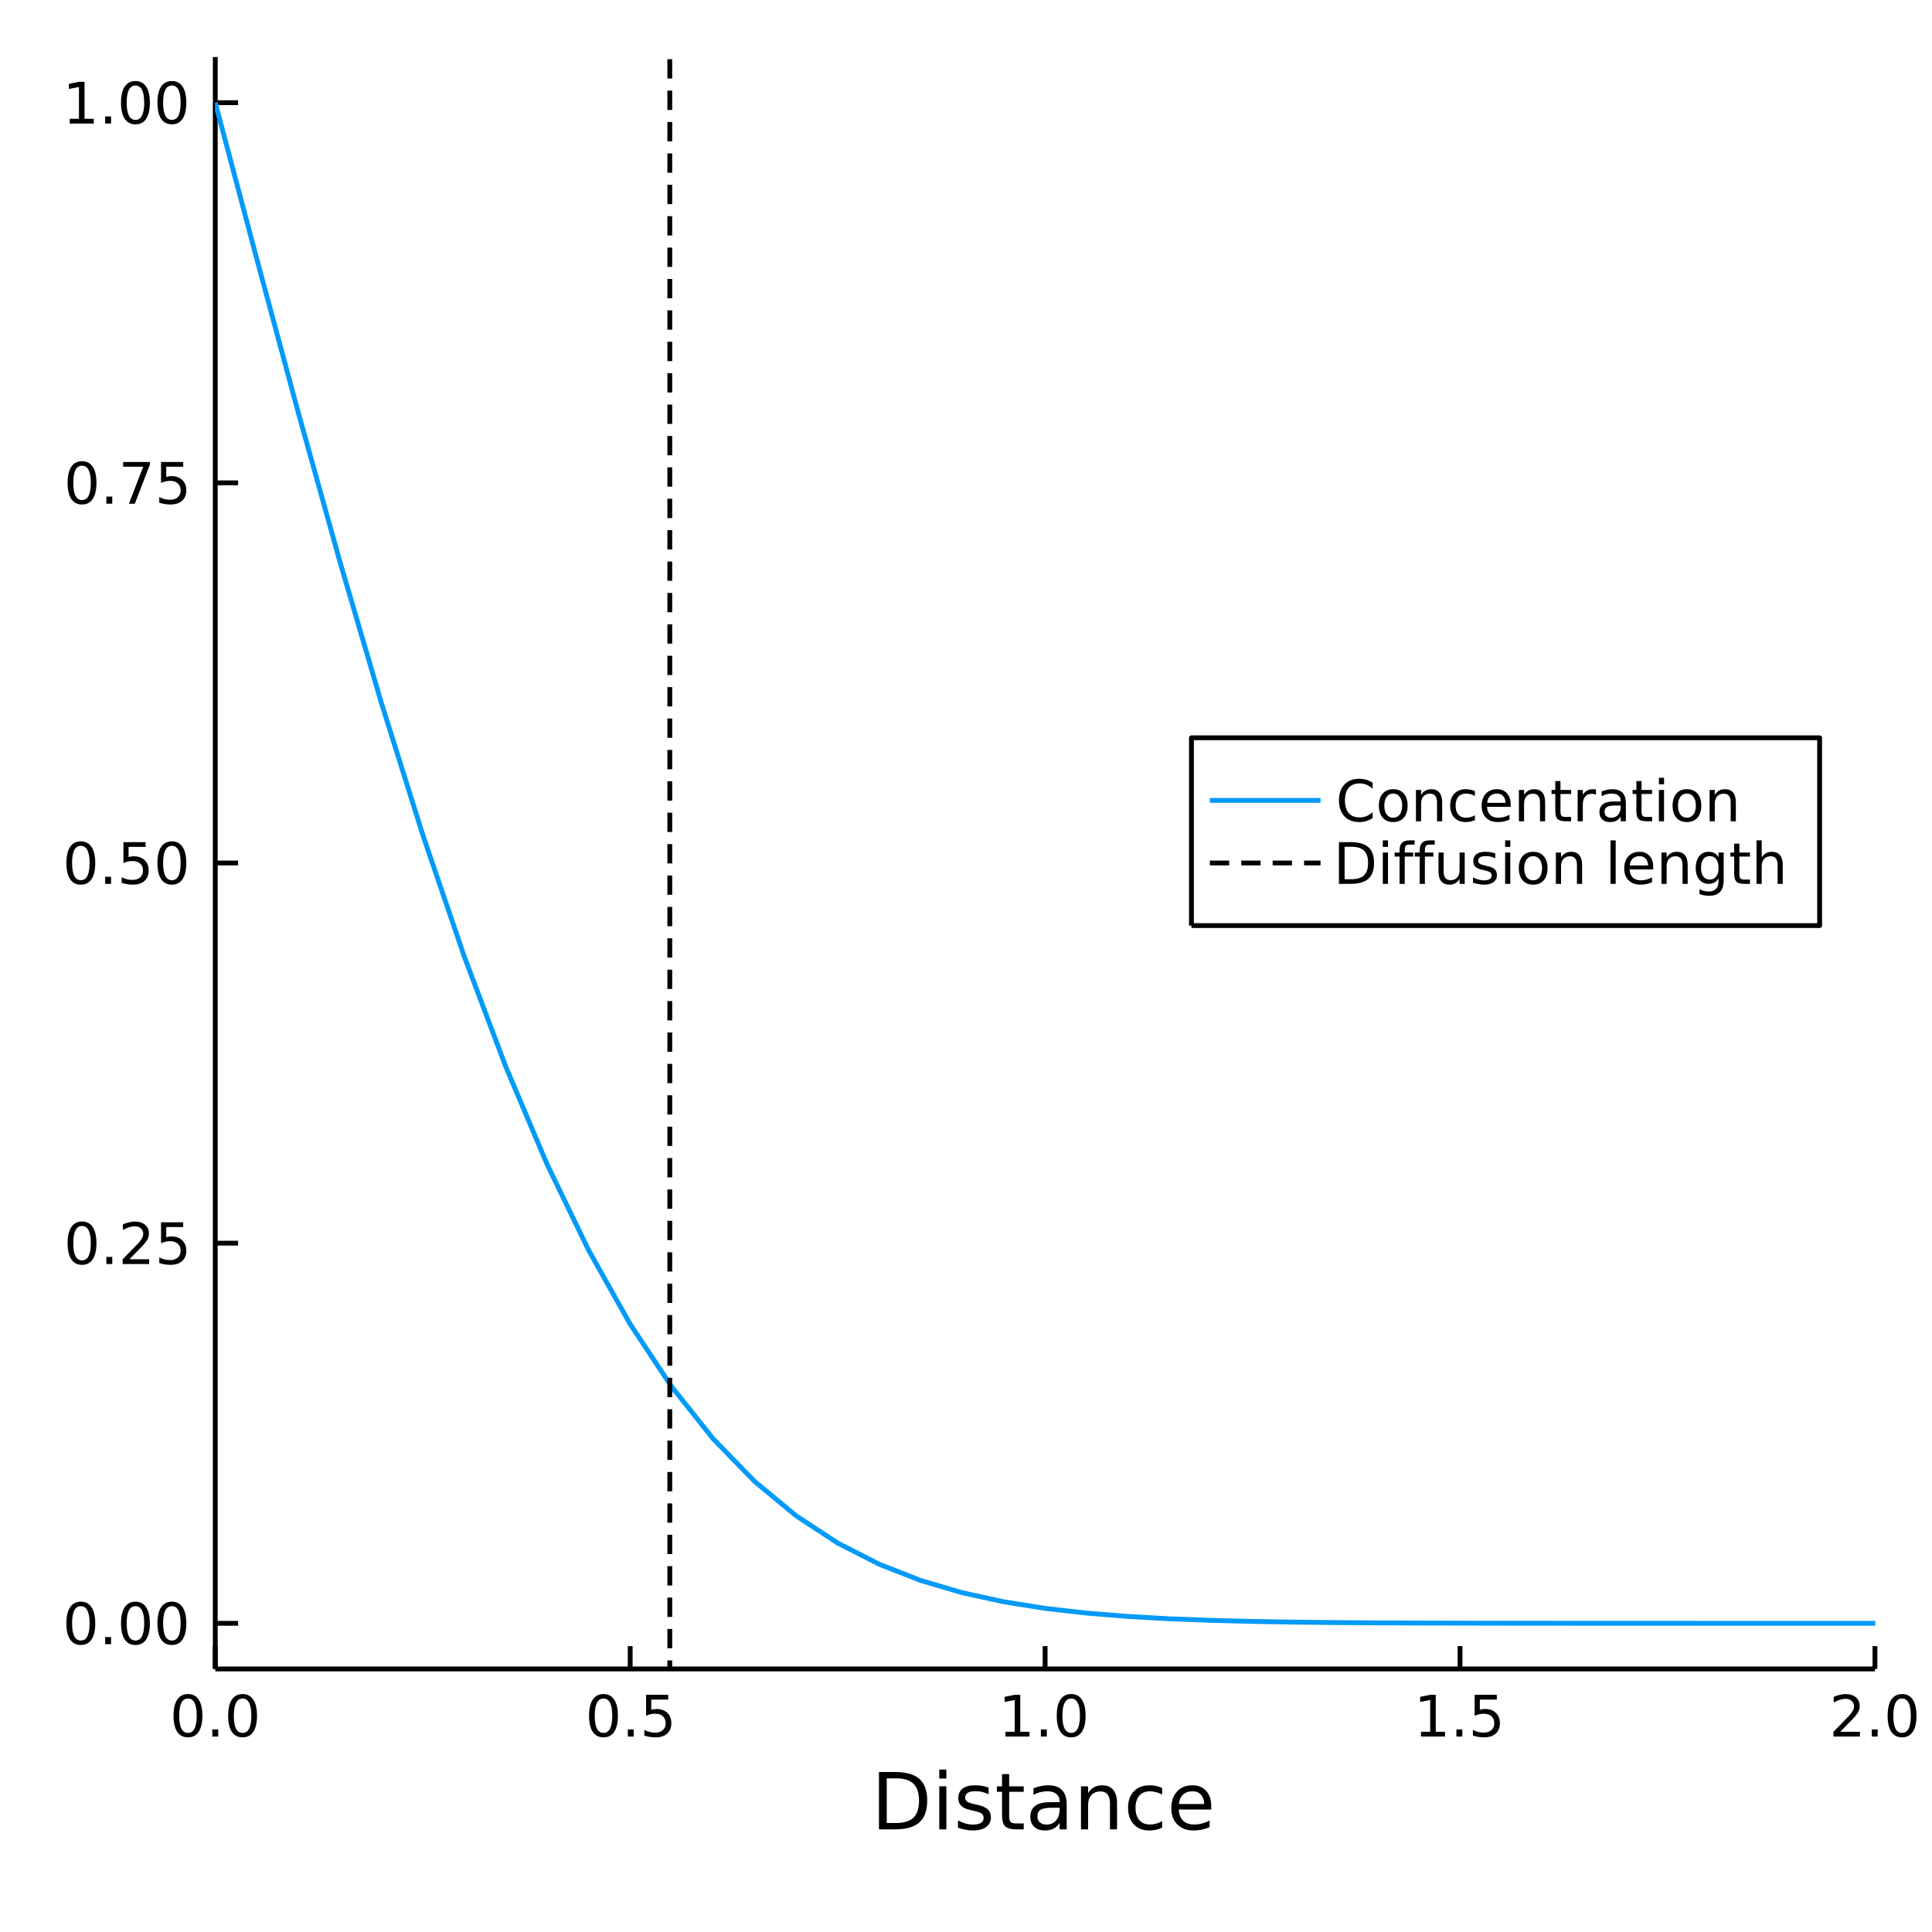 <?xml version="1.0" encoding="utf-8"?>
<svg xmlns="http://www.w3.org/2000/svg" xmlns:xlink="http://www.w3.org/1999/xlink" width="400" height="400" viewBox="0 0 1600 1600">
<rect x="0" y="0" width="1600" height="1600" fill="#333333" stroke="none"/>
<defs>
  <clipPath id="clip410">
    <rect x="0" y="0" width="1600" height="1600"/>
  </clipPath>
</defs>
<path clip-path="url(#clip410)" d="
M0 1600 L1600 1600 L1600 0 L0 0  Z
  " fill="#ffffff" fill-rule="evenodd" fill-opacity="1"/>
<defs>
  <clipPath id="clip411">
    <rect x="320" y="160" width="1121" height="1121"/>
  </clipPath>
</defs>
<path clip-path="url(#clip410)" d="
M178.274 1382.14 L1552.76 1382.14 L1552.76 47.244 L178.274 47.244  Z
  " fill="#ffffff" fill-rule="evenodd" fill-opacity="1"/>
<defs>
  <clipPath id="clip412">
    <rect x="178" y="47" width="1375" height="1336"/>
  </clipPath>
</defs>
<polyline clip-path="url(#clip410)" style="stroke:#000000; stroke-linecap:butt; stroke-linejoin:round; stroke-width:4; stroke-opacity:1; fill:none" points="
  178.274,1382.14 1552.76,1382.14 
  "/>
<polyline clip-path="url(#clip410)" style="stroke:#000000; stroke-linecap:butt; stroke-linejoin:round; stroke-width:4; stroke-opacity:1; fill:none" points="
  178.274,1382.14 178.274,1363.24 
  "/>
<polyline clip-path="url(#clip410)" style="stroke:#000000; stroke-linecap:butt; stroke-linejoin:round; stroke-width:4; stroke-opacity:1; fill:none" points="
  521.894,1382.14 521.894,1363.24 
  "/>
<polyline clip-path="url(#clip410)" style="stroke:#000000; stroke-linecap:butt; stroke-linejoin:round; stroke-width:4; stroke-opacity:1; fill:none" points="
  865.515,1382.14 865.515,1363.24 
  "/>
<polyline clip-path="url(#clip410)" style="stroke:#000000; stroke-linecap:butt; stroke-linejoin:round; stroke-width:4; stroke-opacity:1; fill:none" points="
  1209.14,1382.14 1209.14,1363.24 
  "/>
<polyline clip-path="url(#clip410)" style="stroke:#000000; stroke-linecap:butt; stroke-linejoin:round; stroke-width:4; stroke-opacity:1; fill:none" points="
  1552.76,1382.14 1552.76,1363.24 
  "/>
<path clip-path="url(#clip410)" d="M155.658 1406.66 Q152.047 1406.66 150.219 1410.22 Q148.413 1413.76 148.413 1420.89 Q148.413 1428 150.219 1431.57 Q152.047 1435.11 155.658 1435.11 Q159.293 1435.11 161.098 1431.57 Q162.927 1428 162.927 1420.89 Q162.927 1413.76 161.098 1410.22 Q159.293 1406.66 155.658 1406.66 M155.658 1402.95 Q161.469 1402.95 164.524 1407.56 Q167.603 1412.14 167.603 1420.89 Q167.603 1429.62 164.524 1434.23 Q161.469 1438.81 155.658 1438.81 Q149.848 1438.81 146.77 1434.23 Q143.714 1429.62 143.714 1420.89 Q143.714 1412.14 146.77 1407.56 Q149.848 1402.95 155.658 1402.95 Z" fill="#000000" fill-rule="evenodd" fill-opacity="1" /><path clip-path="url(#clip410)" d="M175.82 1432.26 L180.705 1432.26 L180.705 1438.14 L175.82 1438.14 L175.82 1432.26 Z" fill="#000000" fill-rule="evenodd" fill-opacity="1" /><path clip-path="url(#clip410)" d="M200.89 1406.66 Q197.279 1406.66 195.45 1410.22 Q193.644 1413.76 193.644 1420.89 Q193.644 1428 195.45 1431.57 Q197.279 1435.11 200.89 1435.11 Q204.524 1435.11 206.329 1431.57 Q208.158 1428 208.158 1420.89 Q208.158 1413.76 206.329 1410.22 Q204.524 1406.66 200.89 1406.66 M200.89 1402.95 Q206.7 1402.95 209.755 1407.56 Q212.834 1412.14 212.834 1420.89 Q212.834 1429.62 209.755 1434.23 Q206.7 1438.81 200.89 1438.81 Q195.079 1438.81 192.001 1434.23 Q188.945 1429.62 188.945 1420.89 Q188.945 1412.14 192.001 1407.56 Q195.079 1402.95 200.89 1402.95 Z" fill="#000000" fill-rule="evenodd" fill-opacity="1" /><path clip-path="url(#clip410)" d="M499.777 1406.66 Q496.165 1406.66 494.337 1410.22 Q492.531 1413.76 492.531 1420.89 Q492.531 1428 494.337 1431.57 Q496.165 1435.11 499.777 1435.11 Q503.411 1435.11 505.216 1431.57 Q507.045 1428 507.045 1420.89 Q507.045 1413.76 505.216 1410.22 Q503.411 1406.66 499.777 1406.66 M499.777 1402.95 Q505.587 1402.95 508.642 1407.56 Q511.721 1412.14 511.721 1420.89 Q511.721 1429.62 508.642 1434.23 Q505.587 1438.81 499.777 1438.81 Q493.966 1438.81 490.888 1434.23 Q487.832 1429.62 487.832 1420.89 Q487.832 1412.14 490.888 1407.56 Q493.966 1402.95 499.777 1402.95 Z" fill="#000000" fill-rule="evenodd" fill-opacity="1" /><path clip-path="url(#clip410)" d="M519.938 1432.26 L524.823 1432.26 L524.823 1438.14 L519.938 1438.14 L519.938 1432.26 Z" fill="#000000" fill-rule="evenodd" fill-opacity="1" /><path clip-path="url(#clip410)" d="M535.054 1403.58 L553.411 1403.58 L553.411 1407.52 L539.337 1407.52 L539.337 1415.99 Q540.355 1415.64 541.374 1415.48 Q542.392 1415.29 543.411 1415.29 Q549.198 1415.29 552.577 1418.46 Q555.957 1421.64 555.957 1427.05 Q555.957 1432.63 552.485 1435.73 Q549.012 1438.81 542.693 1438.81 Q540.517 1438.81 538.249 1438.44 Q536.003 1438.07 533.596 1437.33 L533.596 1432.63 Q535.679 1433.76 537.901 1434.32 Q540.124 1434.88 542.6 1434.88 Q546.605 1434.88 548.943 1432.77 Q551.281 1430.66 551.281 1427.05 Q551.281 1423.44 548.943 1421.33 Q546.605 1419.23 542.6 1419.23 Q540.725 1419.23 538.85 1419.64 Q536.999 1420.06 535.054 1420.94 L535.054 1403.58 Z" fill="#000000" fill-rule="evenodd" fill-opacity="1" /><path clip-path="url(#clip410)" d="M832.668 1434.2 L840.307 1434.2 L840.307 1407.84 L831.997 1409.51 L831.997 1405.25 L840.26 1403.58 L844.936 1403.58 L844.936 1434.2 L852.575 1434.2 L852.575 1438.14 L832.668 1438.14 L832.668 1434.2 Z" fill="#000000" fill-rule="evenodd" fill-opacity="1" /><path clip-path="url(#clip410)" d="M862.02 1432.26 L866.904 1432.26 L866.904 1438.14 L862.02 1438.14 L862.02 1432.26 Z" fill="#000000" fill-rule="evenodd" fill-opacity="1" /><path clip-path="url(#clip410)" d="M887.089 1406.66 Q883.478 1406.66 881.649 1410.22 Q879.844 1413.76 879.844 1420.89 Q879.844 1428 881.649 1431.57 Q883.478 1435.11 887.089 1435.11 Q890.723 1435.11 892.529 1431.57 Q894.357 1428 894.357 1420.89 Q894.357 1413.76 892.529 1410.22 Q890.723 1406.66 887.089 1406.66 M887.089 1402.95 Q892.899 1402.95 895.955 1407.56 Q899.033 1412.14 899.033 1420.89 Q899.033 1429.62 895.955 1434.23 Q892.899 1438.81 887.089 1438.81 Q881.279 1438.81 878.2 1434.23 Q875.145 1429.62 875.145 1420.89 Q875.145 1412.14 878.2 1407.56 Q881.279 1402.95 887.089 1402.95 Z" fill="#000000" fill-rule="evenodd" fill-opacity="1" /><path clip-path="url(#clip410)" d="M1176.79 1434.2 L1184.42 1434.2 L1184.42 1407.84 L1176.11 1409.51 L1176.11 1405.25 L1184.38 1403.58 L1189.05 1403.58 L1189.05 1434.2 L1196.69 1434.2 L1196.69 1438.14 L1176.79 1438.14 L1176.79 1434.2 Z" fill="#000000" fill-rule="evenodd" fill-opacity="1" /><path clip-path="url(#clip410)" d="M1206.14 1432.26 L1211.02 1432.26 L1211.02 1438.14 L1206.14 1438.14 L1206.14 1432.26 Z" fill="#000000" fill-rule="evenodd" fill-opacity="1" /><path clip-path="url(#clip410)" d="M1221.25 1403.58 L1239.61 1403.58 L1239.61 1407.52 L1225.54 1407.52 L1225.54 1415.99 Q1226.55 1415.64 1227.57 1415.48 Q1228.59 1415.29 1229.61 1415.29 Q1235.4 1415.29 1238.78 1418.46 Q1242.16 1421.64 1242.16 1427.05 Q1242.16 1432.63 1238.68 1435.73 Q1235.21 1438.81 1228.89 1438.81 Q1226.72 1438.81 1224.45 1438.44 Q1222.2 1438.07 1219.8 1437.33 L1219.8 1432.63 Q1221.88 1433.76 1224.1 1434.32 Q1226.32 1434.88 1228.8 1434.88 Q1232.8 1434.88 1235.14 1432.77 Q1237.48 1430.66 1237.48 1427.05 Q1237.48 1423.44 1235.14 1421.33 Q1232.8 1419.23 1228.8 1419.23 Q1226.92 1419.23 1225.05 1419.64 Q1223.2 1420.06 1221.25 1420.94 L1221.25 1403.58 Z" fill="#000000" fill-rule="evenodd" fill-opacity="1" /><path clip-path="url(#clip410)" d="M1523.99 1434.2 L1540.31 1434.2 L1540.31 1438.14 L1518.37 1438.14 L1518.37 1434.2 Q1521.03 1431.45 1525.61 1426.82 Q1530.22 1422.17 1531.4 1420.83 Q1533.65 1418.3 1534.53 1416.57 Q1535.43 1414.81 1535.43 1413.12 Q1535.43 1410.36 1533.49 1408.63 Q1531.56 1406.89 1528.46 1406.89 Q1526.26 1406.89 1523.81 1407.65 Q1521.38 1408.42 1518.6 1409.97 L1518.6 1405.25 Q1521.43 1404.11 1523.88 1403.53 Q1526.33 1402.95 1528.37 1402.95 Q1533.74 1402.95 1536.93 1405.64 Q1540.13 1408.33 1540.13 1412.82 Q1540.13 1414.95 1539.32 1416.87 Q1538.53 1418.76 1536.42 1421.36 Q1535.85 1422.03 1532.74 1425.25 Q1529.64 1428.44 1523.99 1434.2 Z" fill="#000000" fill-rule="evenodd" fill-opacity="1" /><path clip-path="url(#clip410)" d="M1550.13 1432.26 L1555.01 1432.26 L1555.01 1438.14 L1550.13 1438.14 L1550.13 1432.26 Z" fill="#000000" fill-rule="evenodd" fill-opacity="1" /><path clip-path="url(#clip410)" d="M1575.2 1406.66 Q1571.59 1406.66 1569.76 1410.22 Q1567.95 1413.76 1567.95 1420.89 Q1567.95 1428 1569.76 1431.57 Q1571.59 1435.11 1575.2 1435.11 Q1578.83 1435.11 1580.64 1431.57 Q1582.47 1428 1582.47 1420.89 Q1582.47 1413.76 1580.64 1410.22 Q1578.83 1406.66 1575.2 1406.66 M1575.2 1402.95 Q1581.01 1402.95 1584.06 1407.56 Q1587.14 1412.14 1587.14 1420.89 Q1587.14 1429.62 1584.06 1434.23 Q1581.01 1438.81 1575.2 1438.81 Q1569.39 1438.81 1566.31 1434.23 Q1563.25 1429.62 1563.25 1420.89 Q1563.25 1412.14 1566.31 1407.56 Q1569.39 1402.95 1575.2 1402.95 Z" fill="#000000" fill-rule="evenodd" fill-opacity="1" /><path clip-path="url(#clip410)" d="M734.365 1472.77 L734.365 1509.72 L742.132 1509.72 Q751.967 1509.72 756.518 1505.26 Q761.101 1500.81 761.101 1491.2 Q761.101 1481.65 756.518 1477.22 Q751.967 1472.77 742.132 1472.77 L734.365 1472.77 M727.936 1467.48 L741.145 1467.48 Q754.959 1467.48 761.42 1473.24 Q767.881 1478.97 767.881 1491.2 Q767.881 1503.48 761.388 1509.24 Q754.895 1515 741.145 1515 L727.936 1515 L727.936 1467.48 Z" fill="#000000" fill-rule="evenodd" fill-opacity="1" /><path clip-path="url(#clip410)" d="M777.875 1479.36 L783.732 1479.36 L783.732 1515 L777.875 1515 L777.875 1479.36 M777.875 1465.48 L783.732 1465.48 L783.732 1472.89 L777.875 1472.89 L777.875 1465.48 Z" fill="#000000" fill-rule="evenodd" fill-opacity="1" /><path clip-path="url(#clip410)" d="M818.711 1480.41 L818.711 1485.94 Q816.228 1484.67 813.555 1484.03 Q810.881 1483.4 808.017 1483.4 Q803.656 1483.4 801.46 1484.73 Q799.296 1486.07 799.296 1488.75 Q799.296 1490.78 800.855 1491.96 Q802.415 1493.11 807.126 1494.16 L809.131 1494.6 Q815.369 1495.94 817.979 1498.39 Q820.621 1500.81 820.621 1505.17 Q820.621 1510.13 816.674 1513.03 Q812.759 1515.93 805.884 1515.93 Q803.02 1515.93 799.9 1515.35 Q796.813 1514.81 793.376 1513.7 L793.376 1507.65 Q796.622 1509.34 799.773 1510.2 Q802.924 1511.03 806.012 1511.03 Q810.149 1511.03 812.377 1509.62 Q814.605 1508.19 814.605 1505.61 Q814.605 1503.23 812.982 1501.95 Q811.391 1500.68 805.948 1499.5 L803.911 1499.03 Q798.468 1497.88 796.049 1495.52 Q793.63 1493.14 793.63 1489 Q793.63 1483.97 797.195 1481.23 Q800.76 1478.5 807.316 1478.5 Q810.563 1478.5 813.428 1478.97 Q816.292 1479.45 818.711 1480.41 Z" fill="#000000" fill-rule="evenodd" fill-opacity="1" /><path clip-path="url(#clip410)" d="M835.739 1469.23 L835.739 1479.36 L847.802 1479.36 L847.802 1483.91 L835.739 1483.91 L835.739 1503.26 Q835.739 1507.62 836.917 1508.86 Q838.127 1510.1 841.787 1510.1 L847.802 1510.1 L847.802 1515 L841.787 1515 Q835.007 1515 832.429 1512.49 Q829.851 1509.94 829.851 1503.26 L829.851 1483.91 L825.554 1483.91 L825.554 1479.36 L829.851 1479.36 L829.851 1469.23 L835.739 1469.23 Z" fill="#000000" fill-rule="evenodd" fill-opacity="1" /><path clip-path="url(#clip410)" d="M871.706 1497.08 Q864.608 1497.08 861.871 1498.71 Q859.133 1500.33 859.133 1504.25 Q859.133 1507.36 861.17 1509.21 Q863.239 1511.03 866.772 1511.03 Q871.642 1511.03 874.57 1507.59 Q877.53 1504.12 877.53 1498.39 L877.53 1497.08 L871.706 1497.08 M883.387 1494.67 L883.387 1515 L877.53 1515 L877.53 1509.59 Q875.525 1512.84 872.533 1514.4 Q869.541 1515.93 865.213 1515.93 Q859.738 1515.93 856.492 1512.87 Q853.277 1509.78 853.277 1504.63 Q853.277 1498.61 857.287 1495.56 Q861.33 1492.5 869.318 1492.5 L877.53 1492.5 L877.53 1491.93 Q877.53 1487.89 874.857 1485.69 Q872.215 1483.46 867.409 1483.46 Q864.353 1483.46 861.457 1484.19 Q858.56 1484.93 855.887 1486.39 L855.887 1480.98 Q859.102 1479.74 862.125 1479.13 Q865.149 1478.5 868.013 1478.5 Q875.748 1478.5 879.567 1482.51 Q883.387 1486.52 883.387 1494.67 Z" fill="#000000" fill-rule="evenodd" fill-opacity="1" /><path clip-path="url(#clip410)" d="M925.082 1493.49 L925.082 1515 L919.226 1515 L919.226 1493.68 Q919.226 1488.62 917.252 1486.1 Q915.279 1483.59 911.332 1483.59 Q906.59 1483.59 903.852 1486.61 Q901.115 1489.64 901.115 1494.86 L901.115 1515 L895.227 1515 L895.227 1479.36 L901.115 1479.36 L901.115 1484.89 Q903.216 1481.68 906.049 1480.09 Q908.913 1478.5 912.637 1478.5 Q918.78 1478.5 921.931 1482.32 Q925.082 1486.1 925.082 1493.49 Z" fill="#000000" fill-rule="evenodd" fill-opacity="1" /><path clip-path="url(#clip410)" d="M962.417 1480.72 L962.417 1486.2 Q959.934 1484.83 957.42 1484.16 Q954.937 1483.46 952.391 1483.46 Q946.694 1483.46 943.543 1487.09 Q940.392 1490.69 940.392 1497.21 Q940.392 1503.74 943.543 1507.36 Q946.694 1510.96 952.391 1510.96 Q954.937 1510.96 957.42 1510.29 Q959.934 1509.59 962.417 1508.22 L962.417 1513.64 Q959.966 1514.78 957.324 1515.35 Q954.714 1515.93 951.754 1515.93 Q943.702 1515.93 938.959 1510.87 Q934.217 1505.81 934.217 1497.21 Q934.217 1488.49 938.991 1483.49 Q943.797 1478.5 952.136 1478.5 Q954.842 1478.5 957.42 1479.07 Q959.998 1479.61 962.417 1480.72 Z" fill="#000000" fill-rule="evenodd" fill-opacity="1" /><path clip-path="url(#clip410)" d="M1003.09 1495.72 L1003.09 1498.58 L976.167 1498.58 Q976.549 1504.63 979.795 1507.81 Q983.074 1510.96 988.898 1510.96 Q992.272 1510.96 995.423 1510.13 Q998.606 1509.31 1001.73 1507.65 L1001.73 1513.19 Q998.574 1514.53 995.264 1515.23 Q991.954 1515.93 988.548 1515.93 Q980.018 1515.93 975.021 1510.96 Q970.056 1506 970.056 1497.53 Q970.056 1488.78 974.766 1483.65 Q979.509 1478.5 987.53 1478.5 Q994.723 1478.5 998.892 1483.14 Q1003.09 1487.76 1003.09 1495.72 M997.237 1494 Q997.174 1489.19 994.532 1486.33 Q991.922 1483.46 987.593 1483.46 Q982.692 1483.46 979.732 1486.23 Q976.803 1489 976.358 1494.03 L997.237 1494 Z" fill="#000000" fill-rule="evenodd" fill-opacity="1" /><polyline clip-path="url(#clip410)" style="stroke:#000000; stroke-linecap:butt; stroke-linejoin:round; stroke-width:4; stroke-opacity:1; fill:none" points="
  178.274,1382.14 178.274,47.244 
  "/>
<polyline clip-path="url(#clip410)" style="stroke:#000000; stroke-linecap:butt; stroke-linejoin:round; stroke-width:4; stroke-opacity:1; fill:none" points="
  178.274,1344.36 197.172,1344.36 
  "/>
<polyline clip-path="url(#clip410)" style="stroke:#000000; stroke-linecap:butt; stroke-linejoin:round; stroke-width:4; stroke-opacity:1; fill:none" points="
  178.274,1029.53 197.172,1029.53 
  "/>
<polyline clip-path="url(#clip410)" style="stroke:#000000; stroke-linecap:butt; stroke-linejoin:round; stroke-width:4; stroke-opacity:1; fill:none" points="
  178.274,714.692 197.172,714.692 
  "/>
<polyline clip-path="url(#clip410)" style="stroke:#000000; stroke-linecap:butt; stroke-linejoin:round; stroke-width:4; stroke-opacity:1; fill:none" points="
  178.274,399.858 197.172,399.858 
  "/>
<polyline clip-path="url(#clip410)" style="stroke:#000000; stroke-linecap:butt; stroke-linejoin:round; stroke-width:4; stroke-opacity:1; fill:none" points="
  178.274,85.024 197.172,85.024 
  "/>
<path clip-path="url(#clip410)" d="M66.936 1330.16 Q63.325 1330.16 61.497 1333.72 Q59.691 1337.26 59.691 1344.39 Q59.691 1351.5 61.497 1355.07 Q63.325 1358.61 66.936 1358.61 Q70.571 1358.61 72.376 1355.07 Q74.205 1351.5 74.205 1344.39 Q74.205 1337.26 72.376 1333.72 Q70.571 1330.16 66.936 1330.16 M66.936 1326.45 Q72.747 1326.45 75.802 1331.06 Q78.881 1335.64 78.881 1344.39 Q78.881 1353.12 75.802 1357.73 Q72.747 1362.31 66.936 1362.31 Q61.126 1362.31 58.048 1357.73 Q54.992 1353.12 54.992 1344.39 Q54.992 1335.64 58.048 1331.06 Q61.126 1326.45 66.936 1326.45 Z" fill="#000000" fill-rule="evenodd" fill-opacity="1" /><path clip-path="url(#clip410)" d="M87.098 1355.76 L91.983 1355.76 L91.983 1361.64 L87.098 1361.64 L87.098 1355.76 Z" fill="#000000" fill-rule="evenodd" fill-opacity="1" /><path clip-path="url(#clip410)" d="M112.168 1330.16 Q108.557 1330.16 106.728 1333.72 Q104.922 1337.26 104.922 1344.39 Q104.922 1351.5 106.728 1355.07 Q108.557 1358.61 112.168 1358.61 Q115.802 1358.61 117.608 1355.07 Q119.436 1351.5 119.436 1344.39 Q119.436 1337.26 117.608 1333.72 Q115.802 1330.16 112.168 1330.16 M112.168 1326.45 Q117.978 1326.45 121.033 1331.06 Q124.112 1335.64 124.112 1344.39 Q124.112 1353.12 121.033 1357.73 Q117.978 1362.31 112.168 1362.31 Q106.358 1362.31 103.279 1357.73 Q100.223 1353.12 100.223 1344.39 Q100.223 1335.64 103.279 1331.06 Q106.358 1326.45 112.168 1326.45 Z" fill="#000000" fill-rule="evenodd" fill-opacity="1" /><path clip-path="url(#clip410)" d="M142.33 1330.16 Q138.719 1330.16 136.89 1333.72 Q135.084 1337.26 135.084 1344.39 Q135.084 1351.5 136.89 1355.07 Q138.719 1358.61 142.33 1358.61 Q145.964 1358.61 147.769 1355.07 Q149.598 1351.5 149.598 1344.39 Q149.598 1337.26 147.769 1333.72 Q145.964 1330.16 142.33 1330.16 M142.33 1326.45 Q148.14 1326.45 151.195 1331.06 Q154.274 1335.64 154.274 1344.39 Q154.274 1353.12 151.195 1357.73 Q148.14 1362.31 142.33 1362.31 Q136.519 1362.31 133.441 1357.73 Q130.385 1353.12 130.385 1344.39 Q130.385 1335.64 133.441 1331.06 Q136.519 1326.45 142.33 1326.45 Z" fill="#000000" fill-rule="evenodd" fill-opacity="1" /><path clip-path="url(#clip410)" d="M67.932 1015.32 Q64.321 1015.32 62.492 1018.89 Q60.687 1022.43 60.687 1029.56 Q60.687 1036.67 62.492 1040.23 Q64.321 1043.77 67.932 1043.77 Q71.566 1043.77 73.372 1040.23 Q75.2 1036.67 75.2 1029.56 Q75.2 1022.43 73.372 1018.89 Q71.566 1015.32 67.932 1015.32 M67.932 1011.62 Q73.742 1011.62 76.798 1016.23 Q79.876 1020.81 79.876 1029.56 Q79.876 1038.29 76.798 1042.89 Q73.742 1047.48 67.932 1047.48 Q62.122 1047.48 59.043 1042.89 Q55.987 1038.29 55.987 1029.56 Q55.987 1020.81 59.043 1016.23 Q62.122 1011.62 67.932 1011.62 Z" fill="#000000" fill-rule="evenodd" fill-opacity="1" /><path clip-path="url(#clip410)" d="M88.094 1040.93 L92.978 1040.93 L92.978 1046.81 L88.094 1046.81 L88.094 1040.93 Z" fill="#000000" fill-rule="evenodd" fill-opacity="1" /><path clip-path="url(#clip410)" d="M107.191 1042.87 L123.51 1042.87 L123.51 1046.81 L101.566 1046.81 L101.566 1042.87 Q104.228 1040.12 108.811 1035.49 Q113.418 1030.83 114.598 1029.49 Q116.844 1026.97 117.723 1025.23 Q118.626 1023.47 118.626 1021.78 Q118.626 1019.03 116.682 1017.29 Q114.76 1015.56 111.658 1015.56 Q109.459 1015.56 107.006 1016.32 Q104.575 1017.08 101.797 1018.63 L101.797 1013.91 Q104.621 1012.78 107.075 1012.2 Q109.529 1011.62 111.566 1011.62 Q116.936 1011.62 120.131 1014.31 Q123.325 1016.99 123.325 1021.48 Q123.325 1023.61 122.515 1025.53 Q121.728 1027.43 119.621 1030.02 Q119.043 1030.69 115.941 1033.91 Q112.839 1037.11 107.191 1042.87 Z" fill="#000000" fill-rule="evenodd" fill-opacity="1" /><path clip-path="url(#clip410)" d="M133.371 1012.25 L151.728 1012.25 L151.728 1016.18 L137.654 1016.18 L137.654 1024.65 Q138.672 1024.31 139.691 1024.14 Q140.709 1023.96 141.728 1023.96 Q147.515 1023.96 150.894 1027.13 Q154.274 1030.3 154.274 1035.72 Q154.274 1041.3 150.802 1044.4 Q147.33 1047.48 141.01 1047.48 Q138.834 1047.48 136.566 1047.11 Q134.32 1046.74 131.913 1046 L131.913 1041.3 Q133.996 1042.43 136.219 1042.99 Q138.441 1043.54 140.918 1043.54 Q144.922 1043.54 147.26 1041.44 Q149.598 1039.33 149.598 1035.72 Q149.598 1032.11 147.26 1030 Q144.922 1027.89 140.918 1027.89 Q139.043 1027.89 137.168 1028.31 Q135.316 1028.73 133.371 1029.61 L133.371 1012.25 Z" fill="#000000" fill-rule="evenodd" fill-opacity="1" /><path clip-path="url(#clip410)" d="M66.936 700.491 Q63.325 700.491 61.497 704.055 Q59.691 707.597 59.691 714.727 Q59.691 721.833 61.497 725.398 Q63.325 728.94 66.936 728.94 Q70.571 728.94 72.376 725.398 Q74.205 721.833 74.205 714.727 Q74.205 707.597 72.376 704.055 Q70.571 700.491 66.936 700.491 M66.936 696.787 Q72.747 696.787 75.802 701.393 Q78.881 705.977 78.881 714.727 Q78.881 723.453 75.802 728.06 Q72.747 732.643 66.936 732.643 Q61.126 732.643 58.048 728.06 Q54.992 723.453 54.992 714.727 Q54.992 705.977 58.048 701.393 Q61.126 696.787 66.936 696.787 Z" fill="#000000" fill-rule="evenodd" fill-opacity="1" /><path clip-path="url(#clip410)" d="M87.098 726.092 L91.983 726.092 L91.983 731.972 L87.098 731.972 L87.098 726.092 Z" fill="#000000" fill-rule="evenodd" fill-opacity="1" /><path clip-path="url(#clip410)" d="M102.214 697.412 L120.57 697.412 L120.57 701.347 L106.496 701.347 L106.496 709.819 Q107.515 709.472 108.534 709.31 Q109.552 709.125 110.571 709.125 Q116.358 709.125 119.737 712.296 Q123.117 715.467 123.117 720.884 Q123.117 726.463 119.645 729.565 Q116.172 732.643 109.853 732.643 Q107.677 732.643 105.409 732.273 Q103.163 731.903 100.756 731.162 L100.756 726.463 Q102.839 727.597 105.061 728.153 Q107.284 728.708 109.76 728.708 Q113.765 728.708 116.103 726.602 Q118.441 724.495 118.441 720.884 Q118.441 717.273 116.103 715.167 Q113.765 713.06 109.76 713.06 Q107.885 713.06 106.01 713.477 Q104.159 713.893 102.214 714.773 L102.214 697.412 Z" fill="#000000" fill-rule="evenodd" fill-opacity="1" /><path clip-path="url(#clip410)" d="M142.33 700.491 Q138.719 700.491 136.89 704.055 Q135.084 707.597 135.084 714.727 Q135.084 721.833 136.89 725.398 Q138.719 728.94 142.33 728.94 Q145.964 728.94 147.769 725.398 Q149.598 721.833 149.598 714.727 Q149.598 707.597 147.769 704.055 Q145.964 700.491 142.33 700.491 M142.33 696.787 Q148.14 696.787 151.195 701.393 Q154.274 705.977 154.274 714.727 Q154.274 723.453 151.195 728.06 Q148.14 732.643 142.33 732.643 Q136.519 732.643 133.441 728.06 Q130.385 723.453 130.385 714.727 Q130.385 705.977 133.441 701.393 Q136.519 696.787 142.33 696.787 Z" fill="#000000" fill-rule="evenodd" fill-opacity="1" /><path clip-path="url(#clip410)" d="M67.932 385.657 Q64.321 385.657 62.492 389.222 Q60.687 392.763 60.687 399.893 Q60.687 406.999 62.492 410.564 Q64.321 414.106 67.932 414.106 Q71.566 414.106 73.372 410.564 Q75.2 406.999 75.2 399.893 Q75.2 392.763 73.372 389.222 Q71.566 385.657 67.932 385.657 M67.932 381.953 Q73.742 381.953 76.798 386.56 Q79.876 391.143 79.876 399.893 Q79.876 408.62 76.798 413.226 Q73.742 417.809 67.932 417.809 Q62.122 417.809 59.043 413.226 Q55.987 408.62 55.987 399.893 Q55.987 391.143 59.043 386.56 Q62.122 381.953 67.932 381.953 Z" fill="#000000" fill-rule="evenodd" fill-opacity="1" /><path clip-path="url(#clip410)" d="M88.094 411.258 L92.978 411.258 L92.978 417.138 L88.094 417.138 L88.094 411.258 Z" fill="#000000" fill-rule="evenodd" fill-opacity="1" /><path clip-path="url(#clip410)" d="M101.983 382.578 L124.205 382.578 L124.205 384.569 L111.658 417.138 L106.774 417.138 L118.58 386.513 L101.983 386.513 L101.983 382.578 Z" fill="#000000" fill-rule="evenodd" fill-opacity="1" /><path clip-path="url(#clip410)" d="M133.371 382.578 L151.728 382.578 L151.728 386.513 L137.654 386.513 L137.654 394.985 Q138.672 394.638 139.691 394.476 Q140.709 394.291 141.728 394.291 Q147.515 394.291 150.894 397.462 Q154.274 400.634 154.274 406.05 Q154.274 411.629 150.802 414.731 Q147.33 417.809 141.01 417.809 Q138.834 417.809 136.566 417.439 Q134.32 417.069 131.913 416.328 L131.913 411.629 Q133.996 412.763 136.219 413.319 Q138.441 413.874 140.918 413.874 Q144.922 413.874 147.26 411.768 Q149.598 409.661 149.598 406.05 Q149.598 402.439 147.26 400.333 Q144.922 398.226 140.918 398.226 Q139.043 398.226 137.168 398.643 Q135.316 399.059 133.371 399.939 L133.371 382.578 Z" fill="#000000" fill-rule="evenodd" fill-opacity="1" /><path clip-path="url(#clip410)" d="M57.747 98.369 L65.386 98.369 L65.386 72.003 L57.075 73.67 L57.075 69.411 L65.339 67.744 L70.015 67.744 L70.015 98.369 L77.654 98.369 L77.654 102.304 L57.747 102.304 L57.747 98.369 Z" fill="#000000" fill-rule="evenodd" fill-opacity="1" /><path clip-path="url(#clip410)" d="M87.098 96.425 L91.983 96.425 L91.983 102.304 L87.098 102.304 L87.098 96.425 Z" fill="#000000" fill-rule="evenodd" fill-opacity="1" /><path clip-path="url(#clip410)" d="M112.168 70.823 Q108.557 70.823 106.728 74.388 Q104.922 77.929 104.922 85.059 Q104.922 92.165 106.728 95.73 Q108.557 99.272 112.168 99.272 Q115.802 99.272 117.608 95.73 Q119.436 92.165 119.436 85.059 Q119.436 77.929 117.608 74.388 Q115.802 70.823 112.168 70.823 M112.168 67.119 Q117.978 67.119 121.033 71.726 Q124.112 76.309 124.112 85.059 Q124.112 93.786 121.033 98.392 Q117.978 102.975 112.168 102.975 Q106.358 102.975 103.279 98.392 Q100.223 93.786 100.223 85.059 Q100.223 76.309 103.279 71.726 Q106.358 67.119 112.168 67.119 Z" fill="#000000" fill-rule="evenodd" fill-opacity="1" /><path clip-path="url(#clip410)" d="M142.33 70.823 Q138.719 70.823 136.89 74.388 Q135.084 77.929 135.084 85.059 Q135.084 92.165 136.89 95.73 Q138.719 99.272 142.33 99.272 Q145.964 99.272 147.769 95.73 Q149.598 92.165 149.598 85.059 Q149.598 77.929 147.769 74.388 Q145.964 70.823 142.33 70.823 M142.33 67.119 Q148.14 67.119 151.195 71.726 Q154.274 76.309 154.274 85.059 Q154.274 93.786 151.195 98.392 Q148.14 102.975 142.33 102.975 Q136.519 102.975 133.441 98.392 Q130.385 93.786 130.385 85.059 Q130.385 76.309 133.441 71.726 Q136.519 67.119 142.33 67.119 Z" fill="#000000" fill-rule="evenodd" fill-opacity="1" /><polyline clip-path="url(#clip412)" style="stroke:#009af9; stroke-linecap:butt; stroke-linejoin:round; stroke-width:4; stroke-opacity:1; fill:none" points="
  178.274,85.024 212.636,214.384 246.998,341.609 281.36,464.669 315.722,581.736 350.084,691.262 384.446,792.043 418.808,883.246 453.17,964.419 487.532,1035.47 
  521.894,1096.64 556.257,1148.43 590.619,1191.56 624.981,1226.88 659.343,1255.32 693.705,1277.86 728.067,1295.41 762.429,1308.86 796.791,1319 831.153,1326.51 
  865.515,1331.99 899.877,1335.91 934.239,1338.68 968.601,1340.6 1002.96,1341.91 1037.33,1342.79 1071.69,1343.37 1106.05,1343.74 1140.41,1343.98 1174.77,1344.13 
  1209.14,1344.22 1243.5,1344.28 1277.86,1344.31 1312.22,1344.33 1346.58,1344.35 1380.95,1344.35 1415.31,1344.36 1449.67,1344.36 1484.03,1344.36 1518.39,1344.36 
  1552.76,1344.36 1587.12,1344.36 1621.48,1344.36 1655.84,1344.36 1690.2,1344.36 1724.57,1344.36 1758.93,1344.36 1793.29,1344.36 1827.65,1344.36 1862.01,1344.36 
  1896.38,1344.36 1930.74,1344.36 1965.1,1344.36 1999.46,1344.36 2033.82,1344.36 2068.19,1344.36 2102.55,1344.36 2136.91,1344.36 2171.27,1344.36 2205.63,1344.36 
  2240,1344.36 
  "/>
<polyline clip-path="url(#clip412)" style="stroke:#000000; stroke-linecap:butt; stroke-linejoin:round; stroke-width:4; stroke-opacity:1; fill:none" stroke-dasharray="16, 10" points="
  554.691,2717.04 554.691,-1287.65 
  "/>
<path clip-path="url(#clip410)" d="
M986.698 766.532 L1506.94 766.532 L1506.94 611.012 L986.698 611.012  Z
  " fill="#ffffff" fill-rule="evenodd" fill-opacity="1"/>
<polyline clip-path="url(#clip410)" style="stroke:#000000; stroke-linecap:butt; stroke-linejoin:round; stroke-width:4; stroke-opacity:1; fill:none" points="
  986.698,766.532 1506.94,766.532 1506.94,611.012 986.698,611.012 986.698,766.532 
  "/>
<polyline clip-path="url(#clip410)" style="stroke:#009af9; stroke-linecap:butt; stroke-linejoin:round; stroke-width:4; stroke-opacity:1; fill:none" points="
  1001.97,662.852 1093.6,662.852 
  "/>
<path clip-path="url(#clip410)" d="M1136.74 648.234 L1136.74 653.165 Q1134.38 650.965 1131.7 649.878 Q1129.04 648.79 1126.03 648.79 Q1120.1 648.79 1116.95 652.424 Q1113.81 656.035 1113.81 662.887 Q1113.81 669.715 1116.95 673.35 Q1120.1 676.961 1126.03 676.961 Q1129.04 676.961 1131.7 675.873 Q1134.38 674.785 1136.74 672.586 L1136.74 677.47 Q1134.29 679.137 1131.54 679.97 Q1128.81 680.803 1125.75 680.803 Q1117.9 680.803 1113.39 676.012 Q1108.87 671.197 1108.87 662.887 Q1108.87 654.553 1113.39 649.762 Q1117.9 644.947 1125.75 644.947 Q1128.85 644.947 1131.58 645.78 Q1134.34 646.59 1136.74 648.234 Z" fill="#000000" fill-rule="evenodd" fill-opacity="1" /><path clip-path="url(#clip410)" d="M1153.83 657.192 Q1150.4 657.192 1148.41 659.877 Q1146.42 662.539 1146.42 667.192 Q1146.42 671.845 1148.39 674.53 Q1150.38 677.192 1153.83 677.192 Q1157.23 677.192 1159.22 674.507 Q1161.21 671.822 1161.21 667.192 Q1161.21 662.586 1159.22 659.901 Q1157.23 657.192 1153.83 657.192 M1153.83 653.581 Q1159.38 653.581 1162.55 657.192 Q1165.73 660.803 1165.73 667.192 Q1165.73 673.558 1162.55 677.192 Q1159.38 680.803 1153.83 680.803 Q1148.25 680.803 1145.08 677.192 Q1141.93 673.558 1141.93 667.192 Q1141.93 660.803 1145.08 657.192 Q1148.25 653.581 1153.83 653.581 Z" fill="#000000" fill-rule="evenodd" fill-opacity="1" /><path clip-path="url(#clip410)" d="M1194.34 664.484 L1194.34 680.132 L1190.08 680.132 L1190.08 664.623 Q1190.08 660.942 1188.64 659.114 Q1187.21 657.285 1184.34 657.285 Q1180.89 657.285 1178.9 659.484 Q1176.91 661.683 1176.91 665.479 L1176.91 680.132 L1172.62 680.132 L1172.62 654.206 L1176.91 654.206 L1176.91 658.234 Q1178.43 655.896 1180.49 654.739 Q1182.58 653.581 1185.29 653.581 Q1189.75 653.581 1192.05 656.359 Q1194.34 659.114 1194.34 664.484 Z" fill="#000000" fill-rule="evenodd" fill-opacity="1" /><path clip-path="url(#clip410)" d="M1221.49 655.202 L1221.49 659.183 Q1219.68 658.188 1217.86 657.702 Q1216.05 657.192 1214.2 657.192 Q1210.05 657.192 1207.76 659.831 Q1205.47 662.447 1205.47 667.192 Q1205.47 671.938 1207.76 674.576 Q1210.05 677.192 1214.2 677.192 Q1216.05 677.192 1217.86 676.706 Q1219.68 676.197 1221.49 675.201 L1221.49 679.137 Q1219.71 679.97 1217.79 680.387 Q1215.89 680.803 1213.74 680.803 Q1207.88 680.803 1204.43 677.123 Q1200.98 673.442 1200.98 667.192 Q1200.98 660.85 1204.45 657.215 Q1207.95 653.581 1214.01 653.581 Q1215.98 653.581 1217.86 653.998 Q1219.73 654.391 1221.49 655.202 Z" fill="#000000" fill-rule="evenodd" fill-opacity="1" /><path clip-path="url(#clip410)" d="M1251.07 666.104 L1251.07 668.188 L1231.49 668.188 Q1231.77 672.586 1234.13 674.901 Q1236.51 677.192 1240.75 677.192 Q1243.2 677.192 1245.49 676.59 Q1247.81 675.988 1250.08 674.785 L1250.08 678.813 Q1247.79 679.785 1245.38 680.294 Q1242.97 680.803 1240.49 680.803 Q1234.29 680.803 1230.66 677.192 Q1227.05 673.581 1227.05 667.424 Q1227.05 661.058 1230.47 657.331 Q1233.92 653.581 1239.75 653.581 Q1244.99 653.581 1248.02 656.961 Q1251.07 660.317 1251.07 666.104 M1246.81 664.854 Q1246.77 661.359 1244.85 659.276 Q1242.95 657.192 1239.8 657.192 Q1236.24 657.192 1234.08 659.206 Q1231.95 661.22 1231.63 664.877 L1246.81 664.854 Z" fill="#000000" fill-rule="evenodd" fill-opacity="1" /><path clip-path="url(#clip410)" d="M1279.61 664.484 L1279.61 680.132 L1275.36 680.132 L1275.36 664.623 Q1275.36 660.942 1273.92 659.114 Q1272.48 657.285 1269.61 657.285 Q1266.17 657.285 1264.17 659.484 Q1262.18 661.683 1262.18 665.479 L1262.18 680.132 L1257.9 680.132 L1257.9 654.206 L1262.18 654.206 L1262.18 658.234 Q1263.71 655.896 1265.77 654.739 Q1267.86 653.581 1270.56 653.581 Q1275.03 653.581 1277.32 656.359 Q1279.61 659.114 1279.61 664.484 Z" fill="#000000" fill-rule="evenodd" fill-opacity="1" /><path clip-path="url(#clip410)" d="M1292.32 646.845 L1292.32 654.206 L1301.1 654.206 L1301.1 657.516 L1292.32 657.516 L1292.32 671.59 Q1292.32 674.762 1293.18 675.664 Q1294.06 676.567 1296.72 676.567 L1301.1 676.567 L1301.1 680.132 L1296.72 680.132 Q1291.79 680.132 1289.92 678.303 Q1288.04 676.451 1288.04 671.59 L1288.04 657.516 L1284.92 657.516 L1284.92 654.206 L1288.04 654.206 L1288.04 646.845 L1292.32 646.845 Z" fill="#000000" fill-rule="evenodd" fill-opacity="1" /><path clip-path="url(#clip410)" d="M1321.72 658.188 Q1321 657.771 1320.15 657.586 Q1319.31 657.377 1318.29 657.377 Q1314.68 657.377 1312.74 659.739 Q1310.82 662.077 1310.82 666.475 L1310.82 680.132 L1306.54 680.132 L1306.54 654.206 L1310.82 654.206 L1310.82 658.234 Q1312.16 655.873 1314.31 654.739 Q1316.47 653.581 1319.54 653.581 Q1319.98 653.581 1320.52 653.651 Q1321.05 653.697 1321.7 653.813 L1321.72 658.188 Z" fill="#000000" fill-rule="evenodd" fill-opacity="1" /><path clip-path="url(#clip410)" d="M1337.97 667.1 Q1332.81 667.1 1330.82 668.28 Q1328.83 669.461 1328.83 672.308 Q1328.83 674.576 1330.31 675.919 Q1331.81 677.238 1334.38 677.238 Q1337.92 677.238 1340.05 674.738 Q1342.21 672.215 1342.21 668.049 L1342.21 667.1 L1337.97 667.1 M1346.47 665.34 L1346.47 680.132 L1342.21 680.132 L1342.21 676.197 Q1340.75 678.558 1338.57 679.692 Q1336.4 680.803 1333.25 680.803 Q1329.27 680.803 1326.91 678.581 Q1324.57 676.336 1324.57 672.586 Q1324.57 668.211 1327.48 665.989 Q1330.42 663.766 1336.23 663.766 L1342.21 663.766 L1342.21 663.35 Q1342.21 660.41 1340.26 658.813 Q1338.34 657.192 1334.85 657.192 Q1332.62 657.192 1330.52 657.725 Q1328.41 658.257 1326.47 659.322 L1326.47 655.387 Q1328.8 654.484 1331 654.044 Q1333.2 653.581 1335.29 653.581 Q1340.91 653.581 1343.69 656.498 Q1346.47 659.414 1346.47 665.34 Z" fill="#000000" fill-rule="evenodd" fill-opacity="1" /><path clip-path="url(#clip410)" d="M1359.45 646.845 L1359.45 654.206 L1368.23 654.206 L1368.23 657.516 L1359.45 657.516 L1359.45 671.59 Q1359.45 674.762 1360.31 675.664 Q1361.19 676.567 1363.85 676.567 L1368.23 676.567 L1368.23 680.132 L1363.85 680.132 Q1358.92 680.132 1357.04 678.303 Q1355.17 676.451 1355.17 671.59 L1355.17 657.516 L1352.04 657.516 L1352.04 654.206 L1355.17 654.206 L1355.17 646.845 L1359.45 646.845 Z" fill="#000000" fill-rule="evenodd" fill-opacity="1" /><path clip-path="url(#clip410)" d="M1373.83 654.206 L1378.09 654.206 L1378.09 680.132 L1373.83 680.132 L1373.83 654.206 M1373.83 644.114 L1378.09 644.114 L1378.09 649.507 L1373.83 649.507 L1373.83 644.114 Z" fill="#000000" fill-rule="evenodd" fill-opacity="1" /><path clip-path="url(#clip410)" d="M1397.04 657.192 Q1393.62 657.192 1391.63 659.877 Q1389.64 662.539 1389.64 667.192 Q1389.64 671.845 1391.6 674.53 Q1393.6 677.192 1397.04 677.192 Q1400.45 677.192 1402.44 674.507 Q1404.43 671.822 1404.43 667.192 Q1404.43 662.586 1402.44 659.901 Q1400.45 657.192 1397.04 657.192 M1397.04 653.581 Q1402.6 653.581 1405.77 657.192 Q1408.94 660.803 1408.94 667.192 Q1408.94 673.558 1405.77 677.192 Q1402.6 680.803 1397.04 680.803 Q1391.47 680.803 1388.29 677.192 Q1385.15 673.558 1385.15 667.192 Q1385.15 660.803 1388.29 657.192 Q1391.47 653.581 1397.04 653.581 Z" fill="#000000" fill-rule="evenodd" fill-opacity="1" /><path clip-path="url(#clip410)" d="M1437.55 664.484 L1437.55 680.132 L1433.29 680.132 L1433.29 664.623 Q1433.29 660.942 1431.86 659.114 Q1430.42 657.285 1427.55 657.285 Q1424.1 657.285 1422.11 659.484 Q1420.12 661.683 1420.12 665.479 L1420.12 680.132 L1415.84 680.132 L1415.84 654.206 L1420.12 654.206 L1420.12 658.234 Q1421.65 655.896 1423.71 654.739 Q1425.79 653.581 1428.5 653.581 Q1432.97 653.581 1435.26 656.359 Q1437.55 659.114 1437.55 664.484 Z" fill="#000000" fill-rule="evenodd" fill-opacity="1" /><polyline clip-path="url(#clip410)" style="stroke:#000000; stroke-linecap:butt; stroke-linejoin:round; stroke-width:4; stroke-opacity:1; fill:none" stroke-dasharray="16, 10" points="
  1001.97,714.692 1093.6,714.692 
  "/>
<path clip-path="url(#clip410)" d="M1113.55 701.255 L1113.55 728.129 L1119.2 728.129 Q1126.35 728.129 1129.66 724.889 Q1132.99 721.648 1132.99 714.657 Q1132.99 707.713 1129.66 704.495 Q1126.35 701.255 1119.2 701.255 L1113.55 701.255 M1108.87 697.412 L1118.48 697.412 Q1128.53 697.412 1133.23 701.602 Q1137.93 705.768 1137.93 714.657 Q1137.93 723.592 1133.2 727.782 Q1128.48 731.972 1118.48 731.972 L1108.87 731.972 L1108.87 697.412 Z" fill="#000000" fill-rule="evenodd" fill-opacity="1" /><path clip-path="url(#clip410)" d="M1145.19 706.046 L1149.45 706.046 L1149.45 731.972 L1145.19 731.972 L1145.19 706.046 M1145.19 695.954 L1149.45 695.954 L1149.45 701.347 L1145.19 701.347 L1145.19 695.954 Z" fill="#000000" fill-rule="evenodd" fill-opacity="1" /><path clip-path="url(#clip410)" d="M1171.49 695.954 L1171.49 699.495 L1167.42 699.495 Q1165.12 699.495 1164.22 700.421 Q1163.34 701.347 1163.34 703.755 L1163.34 706.046 L1170.36 706.046 L1170.36 709.356 L1163.34 709.356 L1163.34 731.972 L1159.06 731.972 L1159.06 709.356 L1154.99 709.356 L1154.99 706.046 L1159.06 706.046 L1159.06 704.241 Q1159.06 699.912 1161.07 697.944 Q1163.09 695.954 1167.46 695.954 L1171.49 695.954 Z" fill="#000000" fill-rule="evenodd" fill-opacity="1" /><path clip-path="url(#clip410)" d="M1188.18 695.954 L1188.18 699.495 L1184.11 699.495 Q1181.81 699.495 1180.91 700.421 Q1180.03 701.347 1180.03 703.755 L1180.03 706.046 L1187.05 706.046 L1187.05 709.356 L1180.03 709.356 L1180.03 731.972 L1175.75 731.972 L1175.75 709.356 L1171.68 709.356 L1171.68 706.046 L1175.75 706.046 L1175.75 704.241 Q1175.75 699.912 1177.76 697.944 Q1179.78 695.954 1184.15 695.954 L1188.18 695.954 Z" fill="#000000" fill-rule="evenodd" fill-opacity="1" /><path clip-path="url(#clip410)" d="M1191.3 721.741 L1191.3 706.046 L1195.56 706.046 L1195.56 721.579 Q1195.56 725.259 1197 727.111 Q1198.43 728.94 1201.3 728.94 Q1204.75 728.94 1206.74 726.741 Q1208.76 724.541 1208.76 720.745 L1208.76 706.046 L1213.02 706.046 L1213.02 731.972 L1208.76 731.972 L1208.76 727.991 Q1207.21 730.352 1205.15 731.509 Q1203.11 732.643 1200.4 732.643 Q1195.93 732.643 1193.62 729.865 Q1191.3 727.088 1191.3 721.741 M1202.02 705.421 L1202.02 705.421 Z" fill="#000000" fill-rule="evenodd" fill-opacity="1" /><path clip-path="url(#clip410)" d="M1238.32 706.81 L1238.32 710.838 Q1236.51 709.912 1234.57 709.449 Q1232.62 708.986 1230.54 708.986 Q1227.37 708.986 1225.77 709.958 Q1224.2 710.93 1224.2 712.875 Q1224.2 714.356 1225.33 715.213 Q1226.47 716.046 1229.89 716.81 L1231.35 717.134 Q1235.89 718.106 1237.79 719.889 Q1239.71 721.648 1239.71 724.819 Q1239.71 728.43 1236.84 730.537 Q1233.99 732.643 1228.99 732.643 Q1226.91 732.643 1224.64 732.227 Q1222.39 731.833 1219.89 731.023 L1219.89 726.625 Q1222.25 727.852 1224.55 728.477 Q1226.84 729.078 1229.08 729.078 Q1232.09 729.078 1233.71 728.06 Q1235.33 727.018 1235.33 725.143 Q1235.33 723.407 1234.15 722.481 Q1232.99 721.555 1229.04 720.699 L1227.55 720.352 Q1223.6 719.518 1221.84 717.805 Q1220.08 716.069 1220.08 713.06 Q1220.08 709.403 1222.67 707.412 Q1225.26 705.421 1230.03 705.421 Q1232.39 705.421 1234.48 705.768 Q1236.56 706.116 1238.32 706.81 Z" fill="#000000" fill-rule="evenodd" fill-opacity="1" /><path clip-path="url(#clip410)" d="M1246.49 706.046 L1250.75 706.046 L1250.75 731.972 L1246.49 731.972 L1246.49 706.046 M1246.49 695.954 L1250.75 695.954 L1250.75 701.347 L1246.49 701.347 L1246.49 695.954 Z" fill="#000000" fill-rule="evenodd" fill-opacity="1" /><path clip-path="url(#clip410)" d="M1269.71 709.032 Q1266.28 709.032 1264.29 711.717 Q1262.3 714.379 1262.3 719.032 Q1262.3 723.685 1264.27 726.37 Q1266.26 729.032 1269.71 729.032 Q1273.11 729.032 1275.1 726.347 Q1277.09 723.662 1277.09 719.032 Q1277.09 714.426 1275.1 711.741 Q1273.11 709.032 1269.71 709.032 M1269.71 705.421 Q1275.26 705.421 1278.43 709.032 Q1281.61 712.643 1281.61 719.032 Q1281.61 725.398 1278.43 729.032 Q1275.26 732.643 1269.71 732.643 Q1264.13 732.643 1260.96 729.032 Q1257.81 725.398 1257.81 719.032 Q1257.81 712.643 1260.96 709.032 Q1264.13 705.421 1269.71 705.421 Z" fill="#000000" fill-rule="evenodd" fill-opacity="1" /><path clip-path="url(#clip410)" d="M1310.22 716.324 L1310.22 731.972 L1305.96 731.972 L1305.96 716.463 Q1305.96 712.782 1304.52 710.954 Q1303.09 709.125 1300.22 709.125 Q1296.77 709.125 1294.78 711.324 Q1292.79 713.523 1292.79 717.319 L1292.79 731.972 L1288.5 731.972 L1288.5 706.046 L1292.79 706.046 L1292.79 710.074 Q1294.31 707.736 1296.37 706.579 Q1298.46 705.421 1301.17 705.421 Q1305.63 705.421 1307.92 708.199 Q1310.22 710.954 1310.22 716.324 Z" fill="#000000" fill-rule="evenodd" fill-opacity="1" /><path clip-path="url(#clip410)" d="M1333.78 695.954 L1338.04 695.954 L1338.04 731.972 L1333.78 731.972 L1333.78 695.954 Z" fill="#000000" fill-rule="evenodd" fill-opacity="1" /><path clip-path="url(#clip410)" d="M1369.13 717.944 L1369.13 720.028 L1349.54 720.028 Q1349.82 724.426 1352.18 726.741 Q1354.57 729.032 1358.8 729.032 Q1361.26 729.032 1363.55 728.43 Q1365.86 727.828 1368.13 726.625 L1368.13 730.653 Q1365.84 731.625 1363.43 732.134 Q1361.03 732.643 1358.55 732.643 Q1352.35 732.643 1348.71 729.032 Q1345.1 725.421 1345.1 719.264 Q1345.1 712.898 1348.53 709.171 Q1351.98 705.421 1357.81 705.421 Q1363.04 705.421 1366.07 708.801 Q1369.13 712.157 1369.13 717.944 M1364.87 716.694 Q1364.82 713.199 1362.9 711.116 Q1361 709.032 1357.85 709.032 Q1354.29 709.032 1352.14 711.046 Q1350.01 713.06 1349.68 716.717 L1364.87 716.694 Z" fill="#000000" fill-rule="evenodd" fill-opacity="1" /><path clip-path="url(#clip410)" d="M1397.67 716.324 L1397.67 731.972 L1393.41 731.972 L1393.41 716.463 Q1393.41 712.782 1391.97 710.954 Q1390.54 709.125 1387.67 709.125 Q1384.22 709.125 1382.23 711.324 Q1380.24 713.523 1380.24 717.319 L1380.24 731.972 L1375.96 731.972 L1375.96 706.046 L1380.24 706.046 L1380.24 710.074 Q1381.77 707.736 1383.83 706.579 Q1385.91 705.421 1388.62 705.421 Q1393.09 705.421 1395.38 708.199 Q1397.67 710.954 1397.67 716.324 Z" fill="#000000" fill-rule="evenodd" fill-opacity="1" /><path clip-path="url(#clip410)" d="M1423.22 718.708 Q1423.22 714.079 1421.3 711.532 Q1419.41 708.986 1415.96 708.986 Q1412.53 708.986 1410.61 711.532 Q1408.71 714.079 1408.71 718.708 Q1408.71 723.315 1410.61 725.861 Q1412.53 728.407 1415.96 728.407 Q1419.41 728.407 1421.3 725.861 Q1423.22 723.315 1423.22 718.708 M1427.48 728.754 Q1427.48 735.375 1424.54 738.592 Q1421.6 741.833 1415.54 741.833 Q1413.29 741.833 1411.3 741.486 Q1409.31 741.162 1407.44 740.467 L1407.44 736.324 Q1409.31 737.342 1411.14 737.828 Q1412.97 738.315 1414.87 738.315 Q1419.06 738.315 1421.14 736.115 Q1423.22 733.94 1423.22 729.518 L1423.22 727.412 Q1421.91 729.703 1419.85 730.838 Q1417.79 731.972 1414.91 731.972 Q1410.15 731.972 1407.23 728.338 Q1404.31 724.703 1404.31 718.708 Q1404.31 712.69 1407.23 709.055 Q1410.15 705.421 1414.91 705.421 Q1417.79 705.421 1419.85 706.555 Q1421.91 707.69 1423.22 709.981 L1423.22 706.046 L1427.48 706.046 L1427.48 728.754 Z" fill="#000000" fill-rule="evenodd" fill-opacity="1" /><path clip-path="url(#clip410)" d="M1440.47 698.685 L1440.47 706.046 L1449.24 706.046 L1449.24 709.356 L1440.47 709.356 L1440.47 723.43 Q1440.47 726.602 1441.33 727.504 Q1442.21 728.407 1444.87 728.407 L1449.24 728.407 L1449.24 731.972 L1444.87 731.972 Q1439.94 731.972 1438.06 730.143 Q1436.19 728.291 1436.19 723.43 L1436.19 709.356 L1433.06 709.356 L1433.06 706.046 L1436.19 706.046 L1436.19 698.685 L1440.47 698.685 Z" fill="#000000" fill-rule="evenodd" fill-opacity="1" /><path clip-path="url(#clip410)" d="M1476.4 716.324 L1476.4 731.972 L1472.14 731.972 L1472.14 716.463 Q1472.14 712.782 1470.7 710.954 Q1469.27 709.125 1466.4 709.125 Q1462.95 709.125 1460.96 711.324 Q1458.97 713.523 1458.97 717.319 L1458.97 731.972 L1454.68 731.972 L1454.68 695.954 L1458.97 695.954 L1458.97 710.074 Q1460.49 707.736 1462.55 706.579 Q1464.64 705.421 1467.34 705.421 Q1471.81 705.421 1474.1 708.199 Q1476.4 710.954 1476.4 716.324 Z" fill="#000000" fill-rule="evenodd" fill-opacity="1" /></svg>
